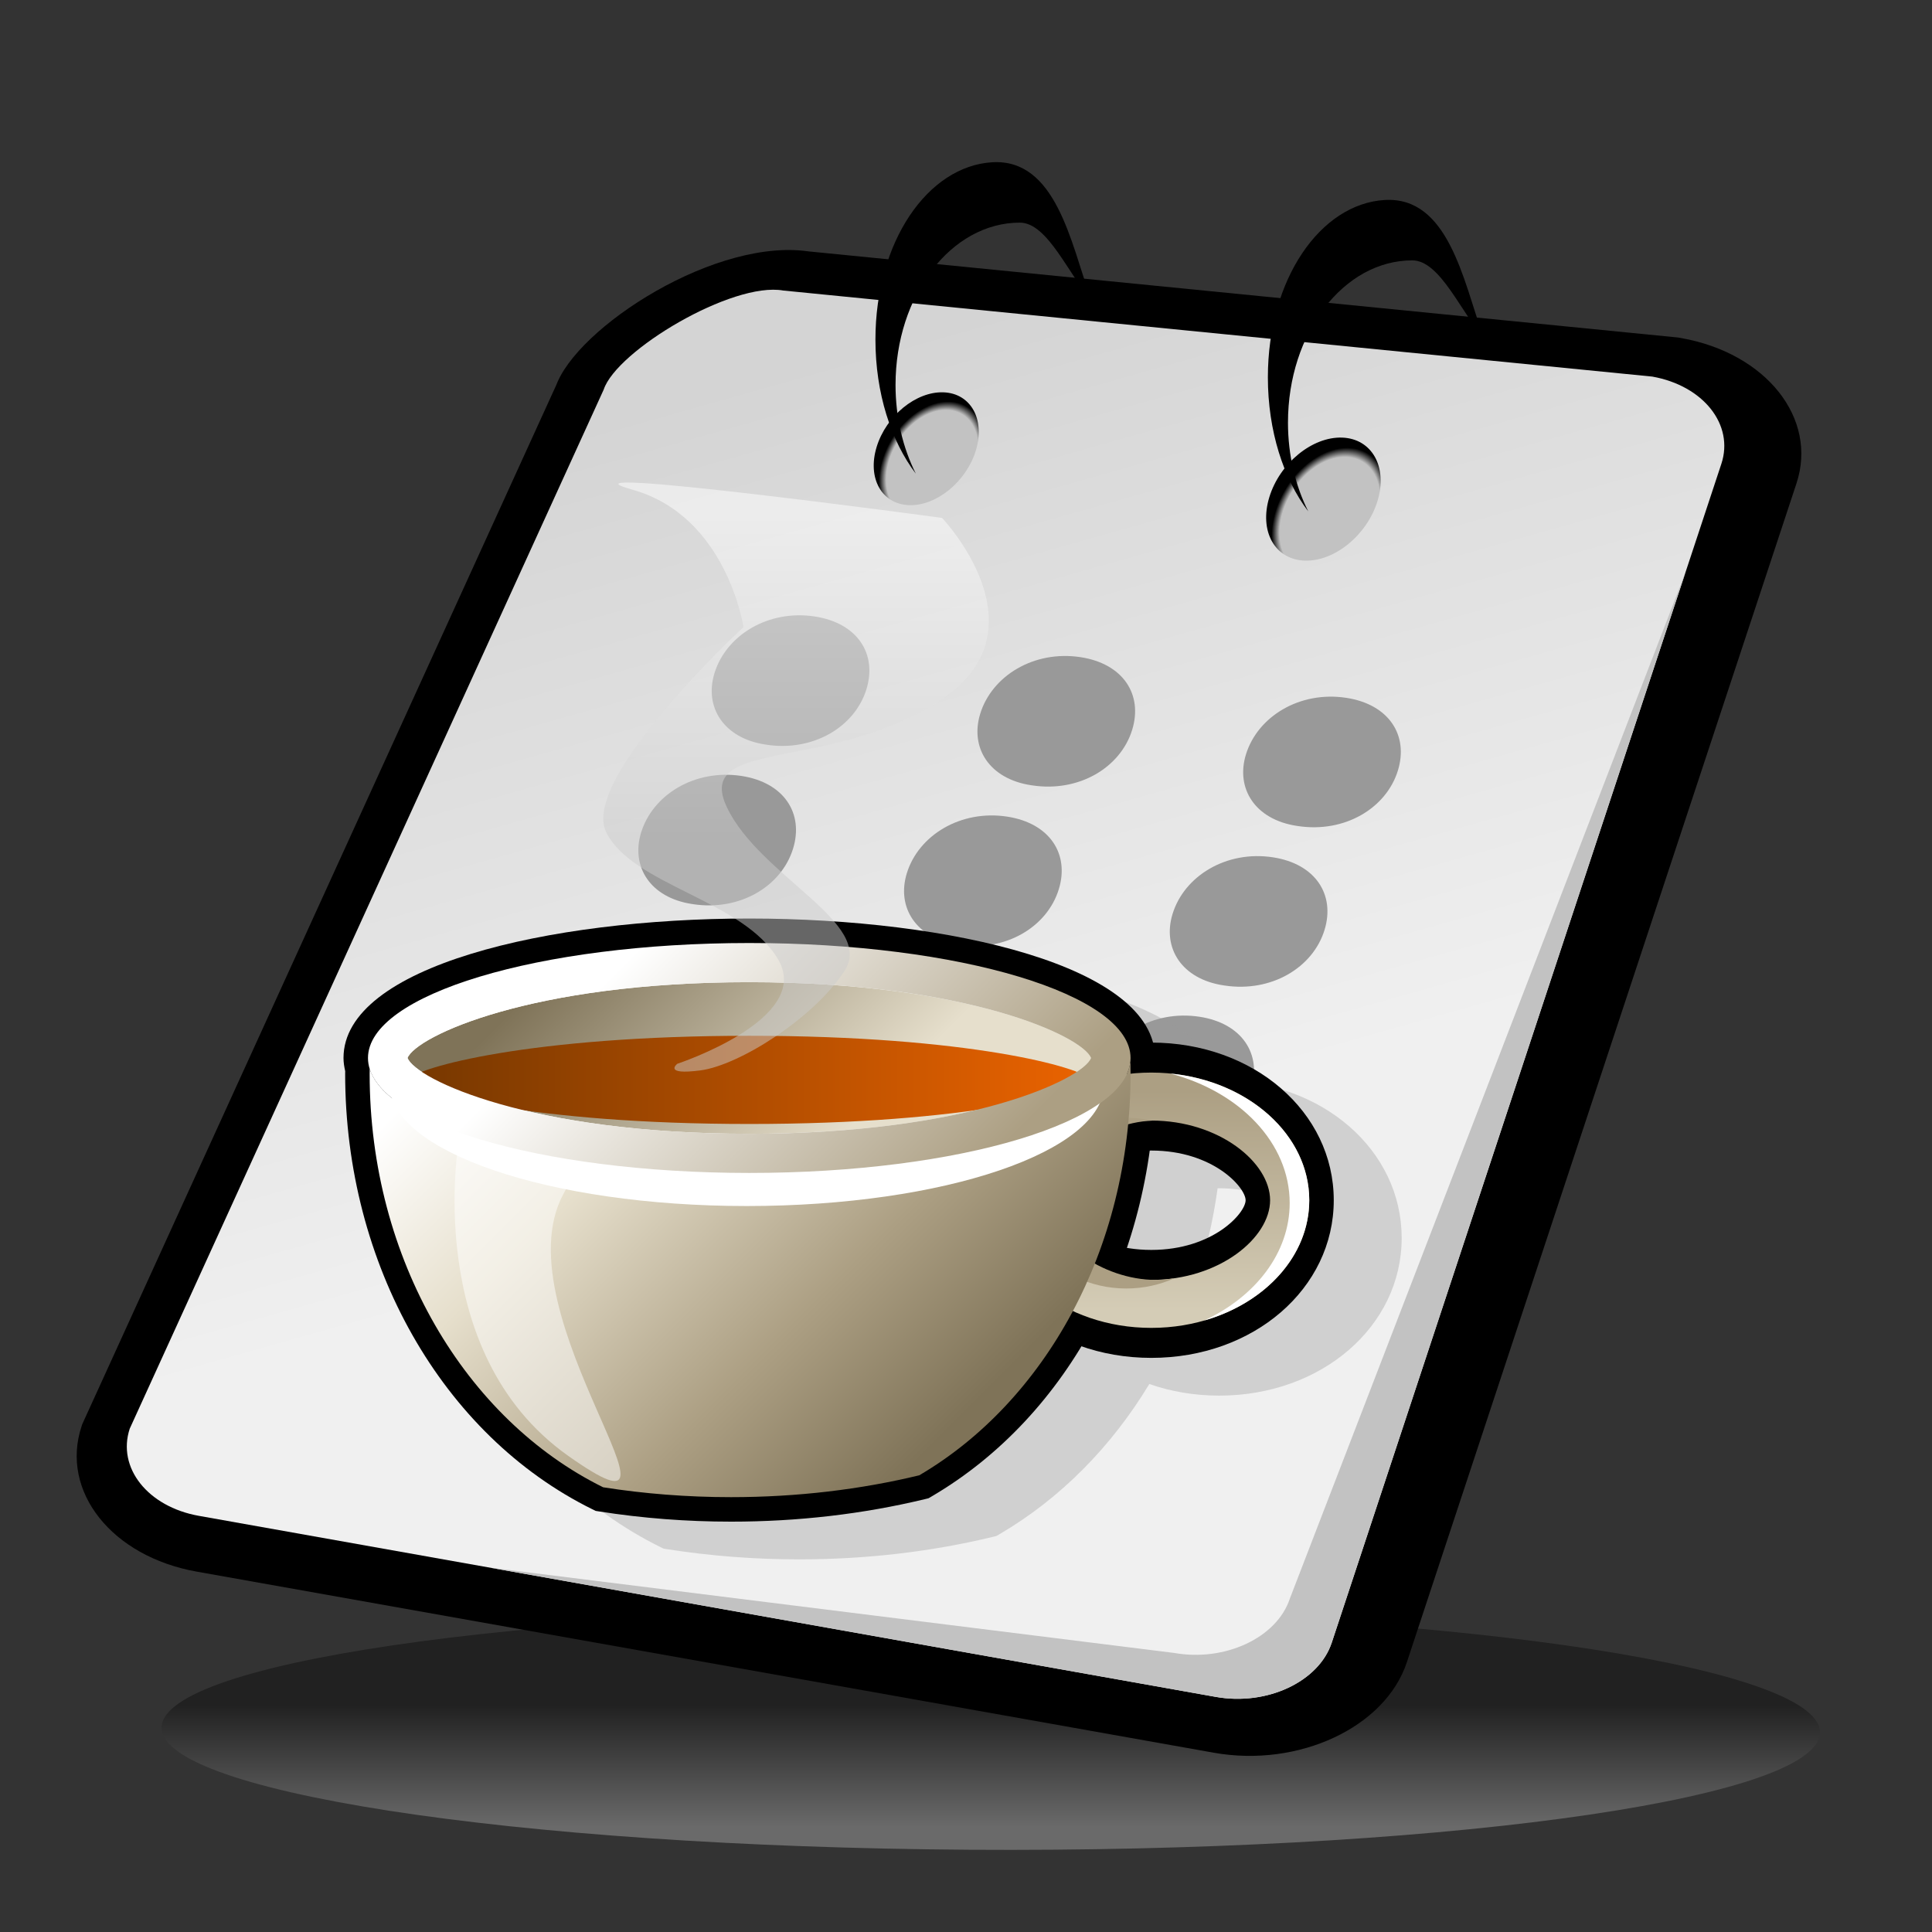 <?xml version="1.0" encoding="UTF-8" standalone="no"?>
<!DOCTYPE svg PUBLIC "-//W3C//DTD SVG 20010904//EN"
"http://www.w3.org/TR/2001/REC-SVG-20010904/DTD/svg10.dtd">
<!-- Created with Sodipodi ("http://www.sodipodi.com/") -->
<svg
   i:viewOrigin="178 524"
   i:rulerOrigin="-178 -268"
   i:pageBounds="178 524 434 268"
   width="48pt"
   height="48pt"
   viewBox="0 0 256 256"
   style="overflow:visible;enable-background:new 0 0 256 256"
   xml:space="preserve"
   xmlns="http://www.w3.org/2000/svg"
   xmlns:ns="&amp;ns_vars;"
   xmlns:i="&amp;ns_ai;"
   xmlns:xml="http://www.w3.org/XML/1998/namespace"
   xmlns:sodipodi="http://sodipodi.sourceforge.net/DTD/sodipodi-0.dtd"
   xmlns:xlink="http://www.w3.org/1999/xlink"
   id="svg153"
   sodipodi:version="0.32pre"
   sodipodi:docname="/home/cschalle/gnome-themes-extras/Lush/icons/scalable/mimetypes/gnome-mime-text-x-java.svgz"
   sodipodi:docbase="/home/cschalle/gnome-themes-extras/Lush/icons/scalable/mimetypes/">
  <rect x="0" y="0" width="256" height="256" fill="#333333" stroke="none"/>
  <defs
     id="defs260" />
  <sodipodi:namedview
     id="base" />
  <g
     id="Layer_1"
     i:layer="yes"
     i:dimmedPercent="50"
     i:rgbTrio="#4F008000FFFF"
     style="stroke:#000000;">
    <linearGradient
       id="XMLID_1_"
       gradientUnits="userSpaceOnUse"
       x1="131.28"
       y1="242.202"
       x2="131.28"
       y2="225.986">
      <stop
         offset="0"
         style="stop-color:#CCCCCC"
         id="stop157" />
      <stop
         offset="1"
         style="stop-color:#000000"
         id="stop158" />
    </linearGradient>
    <path
       i:knockout="Off"
       style="opacity:0.36;fill:url(#XMLID_1_);stroke:none;"
       d="M21.45,228.51c-1.577,8.76,46.318,16.188,106.977,16.592    c60.658,0.402,111.107-6.375,112.685-15.134c1.576-8.759-46.316-16.187-106.975-16.589    C73.478,212.976,23.026,219.751,21.45,228.51z"
       id="path162" />
    <path
       i:knockout="Off"
       style="stroke:none;"
       d="M222.378,44.725L106.815,33.279l0.824,0.114c-12.484-2.223-31.43,10.05-34.033,17.923    l0.215-0.547L10.899,188.715l-0.092,0.278c-2.847,8.613,3.999,17.251,15.257,19.255l134.77,23.995    c11.258,2.004,22.734-3.372,25.58-11.984l51.628-156.205c2.847-8.613-3.998-17.251-15.256-19.256L222.378,44.725z"
       id="path163" />
    <linearGradient
       id="XMLID_2_"
       gradientUnits="userSpaceOnUse"
       x1="101.201"
       y1="49.472"
       x2="130.595"
       y2="153.534">
      <stop
         offset="0"
         style="stop-color:#D4D4D4"
         id="stop165" />
      <stop
         offset="1"
         style="stop-color:#F0F0F0"
         id="stop166" />
    </linearGradient>
    <path
       i:knockout="Off"
       style="fill:url(#XMLID_2_);stroke:none;"
       d="M17.192,189.302c-1.711,5.178,2.388,10.348,9.154,11.554l134.769,23.994    c6.767,1.204,13.638-2.014,15.349-7.191l51.627-156.203c1.711-5.177-2.388-10.35-9.153-11.555L103.789,38.497    c-6.766-1.205-22.087,7.953-23.797,13.129L17.192,189.302z"
       id="path170" />
    <path
       i:knockout="Off"
       style="fill:none;stroke:none;"
       d="M19.313,192.584L82.112,54.909c1.711-5.177,17.033-14.334,23.798-13.129l117.878,9.91    c-1.382-0.833-3.015-1.461-4.851-1.788L103.789,38.497c-6.766-1.205-22.087,7.953-23.797,13.129l-62.8,137.676    c-0.975,2.951-0.057,5.901,2.164,8.116C18.818,195.892,18.765,194.24,19.313,192.584z"
       id="path171" />
    <g
       i:knockout="Off"
       id="g172" />
    <path
       i:knockout="Off"
       style="fill:#C2C2C2;stroke:none;"
       d="M170.909,211.829c-1.711,5.177-8.582,8.396-15.349,7.191l-90.616-11.294l96.17,17.123    c6.767,1.204,13.638-2.014,15.349-7.191l46.879-141.839L170.909,211.829z"
       id="path173" />
    <radialGradient
       id="XMLID_3_"
       cx="122.986"
       cy="61.283"
       r="7.46"
       fx="122.986"
       fy="61.283"
       gradientTransform="matrix(0.896 0.035 -0.311 1.104 32.388 -10.531)"
       gradientUnits="userSpaceOnUse">
      <stop
         offset="0.86"
         style="stop-color:#C2C2C2"
         id="stop175" />
      <stop
         offset="1"
         style="stop-color:#000000"
         id="stop176" />
    </radialGradient>
    <path
       i:knockout="Off"
       style="fill:url(#XMLID_3_);stroke:none;"
       d="M116.158,59.226c-1.259,4.127,0.663,7.579,4.294,7.708c3.63,0.13,7.594-3.113,8.852-7.241    c1.259-4.128-0.666-7.579-4.294-7.708C121.378,51.855,117.416,55.097,116.158,59.226z"
       id="path180" />
    <radialGradient
       id="XMLID_4_"
       cx="183.277"
       cy="65.597"
       r="8.135"
       fx="183.277"
       fy="65.597"
       gradientTransform="matrix(0.896 0.035 -0.311 1.104 32.388 -10.531)"
       gradientUnits="userSpaceOnUse">
      <stop
         offset="0.86"
         style="stop-color:#C2C2C2"
         id="stop182" />
      <stop
         offset="1"
         style="stop-color:#000000"
         id="stop183" />
    </radialGradient>
    <path
       i:knockout="Off"
       style="fill:url(#XMLID_4_);stroke:none;"
       d="M168.191,65.88c-1.373,4.5,0.723,8.264,4.682,8.405c3.958,0.142,8.28-3.395,9.652-7.896    c1.372-4.501-0.726-8.264-4.683-8.405C173.884,57.843,169.563,61.378,168.191,65.88z"
       id="path187" />
    <path
       i:knockout="Off"
       style="stroke:none;"
       d="M118.663,51c0-11.875,7.377-21.5,16.478-21.5c3.754,0,6.589,7.242,9.359,10    c-2.61-7.379-4.61-18.5-13.021-18C122.941,22.008,116,32.021,116,45c0,7.096,2.075,13.452,5.35,17.761    C119.653,59.381,118.663,55.342,118.663,51z"
       id="path188" />
    <path
       i:knockout="Off"
       style="stroke:none;"
       d="M170.663,56c0-11.875,7.378-21.5,16.478-21.5c3.754,0,6.589,7.242,9.359,10    c-2.61-7.379-4.61-18.5-13.021-18C174.941,27.008,168,37.021,168,50c0,7.096,2.074,13.452,5.35,17.761    C171.652,64.381,170.663,60.342,170.663,56z"
       id="path189" />
    <g
       i:knockout="Off"
       id="g190">
      <path
         i:knockout="Off"
         style="fill:#999999;stroke:none;"
         d="M101.391,98.652c-5.506-0.844-8.096-4.949-6.722-9.445c1.54-5.042,7.126-8.464,13.3-7.52     c5.674,0.869,8.263,4.973,6.848,9.606c-1.539,5.042-7.084,8.329-13.258,7.384L101.391,98.652z"
         id="path191" />
      <path
         i:knockout="Off"
         style="fill:#999999;stroke:none;"
         d="M136.601,104.042c-5.507-0.844-8.096-4.948-6.723-9.444     c1.54-5.042,7.126-8.465,13.301-7.52c5.674,0.868,8.264,4.973,6.848,9.605c-1.54,5.041-7.085,8.329-13.259,7.383L136.601,104.042     z"
         id="path192" />
      <path
         i:knockout="Off"
         style="fill:#999999;stroke:none;"
         d="M171.811,109.43c-5.508-0.843-8.095-4.947-6.723-9.443     c1.54-5.042,7.127-8.465,13.302-7.52c5.673,0.868,8.262,4.972,6.848,9.605c-1.539,5.042-7.086,8.329-13.261,7.384L171.811,109.43     z"
         id="path193" />
    </g>
    <g
       i:knockout="Off"
       id="g194">
      <path
         i:knockout="Off"
         style="fill:#999999;stroke:none;"
         d="M91.667,119.782c-5.506-0.845-8.095-4.949-6.722-9.445c1.54-5.041,7.126-8.464,13.3-7.52     c5.674,0.869,8.263,4.973,6.848,9.607c-1.54,5.041-7.084,8.327-13.259,7.383L91.667,119.782z"
         id="path195" />
      <path
         i:knockout="Off"
         style="fill:#999999;stroke:none;"
         d="M126.877,125.171c-5.507-0.844-8.096-4.948-6.723-9.444     c1.54-5.041,7.126-8.465,13.301-7.52c5.674,0.869,8.264,4.973,6.848,9.605c-1.539,5.041-7.084,8.329-13.258,7.384     L126.877,125.171z"
         id="path196" />
      <path
         i:knockout="Off"
         style="fill:#999999;stroke:none;"
         d="M162.087,130.56c-5.508-0.843-8.095-4.946-6.722-9.442     c1.539-5.042,7.126-8.466,13.301-7.521c5.673,0.868,8.262,4.973,6.848,9.605c-1.539,5.041-7.086,8.329-13.261,7.384     L162.087,130.56z"
         id="path197" />
    </g>
    <g
       i:knockout="Off"
       id="g198">
      <path
         i:knockout="Off"
         style="fill:#999999;stroke:none;"
         d="M81.943,140.911c-5.506-0.844-8.095-4.949-6.722-9.444     c1.54-5.042,7.126-8.465,13.3-7.521c5.674,0.869,8.263,4.974,6.848,9.606c-1.54,5.041-7.084,8.328-13.259,7.384L81.943,140.911z"
         id="path199" />
      <path
         i:knockout="Off"
         style="fill:#999999;stroke:none;"
         d="M117.153,146.3c-5.507-0.844-8.096-4.947-6.723-9.443c1.54-5.041,7.126-8.466,13.3-7.52     c5.674,0.868,8.264,4.973,6.849,9.604c-1.54,5.041-7.085,8.329-13.259,7.384L117.153,146.3z"
         id="path200" />
      <path
         i:knockout="Off"
         style="fill:#999999;stroke:none;"
         d="M152.363,151.689c-5.508-0.843-8.095-4.947-6.722-9.443     c1.539-5.042,7.126-8.465,13.301-7.52c5.673,0.868,8.262,4.972,6.848,9.605c-1.539,5.041-7.086,8.329-13.261,7.384     L152.363,151.689z"
         id="path201" />
    </g>
    <path
       i:knockout="Off"
       style="opacity:0.36;fill:#999999;stroke:none;"
       d="M161.775,143.153c-2.849-10.804-28.313-16.443-53.494-16.443    c-26.718,0-53.766,6.347-53.766,18.478c0,0.574,0.091,1.159,0.224,1.746c-0.002,0.131-0.005,0.337-0.005,0.337    c0,25.233,12.854,47.887,32.747,57.711l0.443,0.22l0.489,0.077c5.681,0.893,11.554,1.347,17.458,1.347    c8.86,0,17.505-1.005,25.694-2.985l0.464-0.113l0.413-0.24c8.112-4.752,14.854-11.632,19.849-19.898    c2.841,0.991,5.964,1.538,9.263,1.538c13.557,0,24.176-9.176,24.176-20.888C185.729,152.389,175.226,143.253,161.775,143.153z     M158.318,170.342c1.388-4.117,2.403-8.432,3.022-12.88c0.072-0.001,0.14-0.008,0.213-0.008c8.2,0,12.497,4.893,12.497,6.584    s-4.297,6.583-12.497,6.583C160.394,170.621,159.32,170.515,158.318,170.342z"
       id="path202" />
    <path
       i:knockout="Off"
       style="stroke:none;"
       d="M128.377,159.038c0,11.712,10.619,20.888,24.177,20.888    c13.557,0,24.176-9.176,24.176-20.888c0-11.714-10.619-20.89-24.176-20.89C138.996,138.148,128.377,147.324,128.377,159.038z     M140.056,159.038c0-1.691,4.297-6.584,12.498-6.584c8.2,0,12.497,4.893,12.497,6.584s-4.297,6.583-12.497,6.583    C144.353,165.621,140.056,160.729,140.056,159.038z"
       id="path203" />
    <path
       i:knockout="Off"
       style="stroke:none;"
       d="M45.516,140.188c0,0.574,0.091,1.159,0.224,1.746c-0.002,0.131-0.005,0.337-0.005,0.337    c0,25.233,12.854,47.887,32.747,57.711l0.443,0.22l0.489,0.077c5.681,0.893,11.554,1.347,17.458,1.347    c8.86,0,17.505-1.005,25.694-2.985l0.464-0.113l0.413-0.24c18.262-10.697,29.606-32.161,29.606-56.016l-0.016-1.475l-0.074,0.529    l0.09-1.138c0-12.131-27.048-18.478-53.767-18.478C72.563,121.71,45.516,128.057,45.516,140.188z"
       id="path204" />
    <linearGradient
       id="XMLID_5_"
       gradientUnits="userSpaceOnUse"
       x1="152.553"
       y1="173.499"
       x2="152.553"
       y2="144.5">
      <stop
         offset="0"
         style="stop-color:#D4CCB6"
         id="stop206" />
      <stop
         offset="1"
         style="stop-color:#AC9F83"
         id="stop207" />
    </linearGradient>
    <path
       i:knockout="Off"
       style="fill:url(#XMLID_5_);stroke:none;"
       d="M152.554,142.122c-11.561,0-20.933,7.574-20.933,16.916s9.372,16.914,20.933,16.914    s20.932-7.572,20.932-16.914S164.114,142.122,152.554,142.122z M152.554,169.595c-9.01,0-15.742-5.574-15.742-10.557    c0-4.984,6.732-10.558,15.742-10.558s15.741,5.573,15.741,10.558C168.295,164.021,161.563,169.595,152.554,169.595z"
       id="path211" />
    <path
       i:knockout="Off"
       style="fill:#AC9F83;stroke:none;"
       d="M153.167,169.595c-7.198,0-14.313-5.306-14.313-10.289    c0-4.873,6.879-10.575,13.836-10.813c-1.098-0.248-2.252-0.385-3.453-0.385c-5.264,0-9.649,2.588-12.035,5.877    c-0.492,1.597-0.759,3.293-0.759,5.054c0,2.29,0.452,4.475,1.268,6.466c2.472,2.973,6.616,5.227,11.526,5.227    c2.326,0,4.479-0.509,6.366-1.356C154.819,169.517,154.006,169.595,153.167,169.595z"
       id="path212" />
    <path
       i:knockout="Off"
       style="fill:#FFFFFF;stroke:none;"
       d="M155.077,142.249c9.191,2.419,15.813,9.189,15.813,17.17    c0,6.611-4.545,12.395-11.331,15.559c8.114-2.328,13.926-8.585,13.926-15.939C173.485,150.387,165.446,143.257,155.077,142.249z"
       id="path213" />
    <linearGradient
       id="XMLID_6_"
       gradientUnits="userSpaceOnUse"
       x1="71.913"
       y1="127.837"
       x2="129.604"
       y2="185.528">
      <stop
         offset="0"
         style="stop-color:#FFFFFF"
         id="stop215" />
      <stop
         offset="0.298"
         style="stop-color:#E6DFCC"
         id="stop216" />
      <stop
         offset="0.702"
         style="stop-color:#AC9F83"
         id="stop217" />
      <stop
         offset="1"
         style="stop-color:#7F7358"
         id="stop218" />
    </linearGradient>
    <path
       i:knockout="Off"
       style="fill:url(#XMLID_6_);stroke:none;"
       d="M149.748,140.861c-1.171,8.1-23.313,14.561-50.466,14.561    c-26.298,0-47.894-6.061-50.292-13.801c-0.002,0.217-0.01,0.432-0.01,0.649c0,24.671,12.766,45.827,30.939,54.803    c5.421,0.853,11.101,1.308,16.953,1.308c8.798,0,17.208-1.026,24.932-2.895c16.596-9.722,28.002-29.897,28.002-53.216    c0-0.472-0.006-0.94-0.016-1.409C149.775,140.861,149.762,140.861,149.748,140.861z"
       id="path226" />
    <path
       i:knockout="Off"
       style="opacity:0.5;fill:#FFFFFF;stroke:none;"
       d="M76.815,155.202l-16-4.165c0,0-5.042,28.055,14.466,41.864    c19.508,13.809-9.206-18.631-0.658-34.632C83.172,142.27,76.815,155.202,76.815,155.202z"
       id="path227" />
    <path
       i:knockout="Off"
       style="fill:#FFFFFF;stroke:none;"
       d="M51.609,143.677c0,8.907,21.197,16.128,47.344,16.128s47.345-7.221,47.345-16.128    s-21.197-16.128-47.345-16.128S51.609,134.77,51.609,143.677z"
       id="path228" />
    <linearGradient
       id="XMLID_7_"
       gradientUnits="userSpaceOnUse"
       x1="80.394"
       y1="121.299"
       x2="110.641"
       y2="151.546">
      <stop
         offset="0"
         style="stop-color:#7F7358"
         id="stop230" />
      <stop
         offset="1"
         style="stop-color:#E6DFCC"
         id="stop231" />
    </linearGradient>
    <path
       i:knockout="Off"
       style="fill:url(#XMLID_7_);stroke:none;"
       d="M53.996,140.188c1.143,2.861,16.315,10.044,45.286,10.044s44.144-7.183,45.287-10.044    c-1.143-2.861-16.316-10.043-45.287-10.043C70.313,130.145,55.139,137.326,53.996,140.188z"
       id="path235" />
    <linearGradient
       id="XMLID_8_"
       gradientUnits="userSpaceOnUse"
       x1="53.996"
       y1="143.09"
       x2="144.568"
       y2="143.09">
      <stop
         offset="0"
         style="stop-color:#753700"
         id="stop237" />
      <stop
         offset="1"
         style="stop-color:#EB6300"
         id="stop238" />
    </linearGradient>
    <path
       i:knockout="Off"
       style="fill:url(#XMLID_8_);stroke:none;"
       d="M53.996,143.089c1.143,1.665,16.315,5.844,45.286,5.844s44.144-4.179,45.287-5.844    c-1.143-1.664-16.316-5.843-45.287-5.843C70.313,137.246,55.139,141.425,53.996,143.089z"
       id="path242" />
    <linearGradient
       id="XMLID_9_"
       gradientUnits="userSpaceOnUse"
       x1="84.706"
       y1="125.611"
       x2="121.97"
       y2="162.875">
      <stop
         offset="0"
         style="stop-color:#FFFFFF"
         id="stop244" />
      <stop
         offset="1"
         style="stop-color:#AC9F83"
         id="stop245" />
    </linearGradient>
    <path
       i:knockout="Off"
       style="fill:url(#XMLID_9_);stroke:none;"
       d="M99.282,124.954c-27.902,0-50.522,6.82-50.522,15.233s22.62,15.234,50.522,15.234    c27.904,0,50.523-6.821,50.523-15.234S127.186,124.954,99.282,124.954z M99.282,150.231c-28.97,0-44.143-7.183-45.286-10.044    c1.143-2.861,16.316-10.043,45.286-10.043c28.97,0,44.144,7.182,45.287,10.043C143.426,143.049,128.252,150.231,99.282,150.231z"
       id="path249" />
    <linearGradient
       id="XMLID_10_"
       gradientUnits="userSpaceOnUse"
       x1="105.535"
       y1="121.346"
       x2="105.535"
       y2="69.059">
      <stop
         offset="0.197"
         style="stop-color:#CCCCCC"
         id="stop251" />
      <stop
         offset="1"
         style="stop-color:#FFFFFF"
         id="stop252" />
    </linearGradient>
    <path
       i:knockout="Off"
       style="opacity:0.5;fill:url(#XMLID_10_);stroke:none;"
       d="M89.748,140.955c0,0,17.973-5.918,13.37-13.809s-19.288-9.794-22.795-16.878    S98.515,83.09,98.515,83.09S96.323,68.404,83.83,64.897c-12.493-3.507,40.989,3.726,40.989,3.726s14.246,14.905-0.439,24.33    c-14.685,9.425-32.439,4.822-28.056,14.027c4.384,9.206,19.727,15.344,15.563,21.7s-14.028,12.493-19.069,13.151    C87.775,142.489,89.748,140.955,89.748,140.955z"
       id="path256" />
  </g>
  <g
     id="Layer_2"
     i:layer="yes"
     i:editable="no"
     i:dimmedPercent="50"
     i:rgbTrio="#FFFF4F004F00"
     style="stroke:#000000;">
    <path
       i:knockout="Off"
       style="fill:none;stroke:none;"
       d="M256,256H0V0h256V256z"
       id="path258" />
  </g>
</svg>
